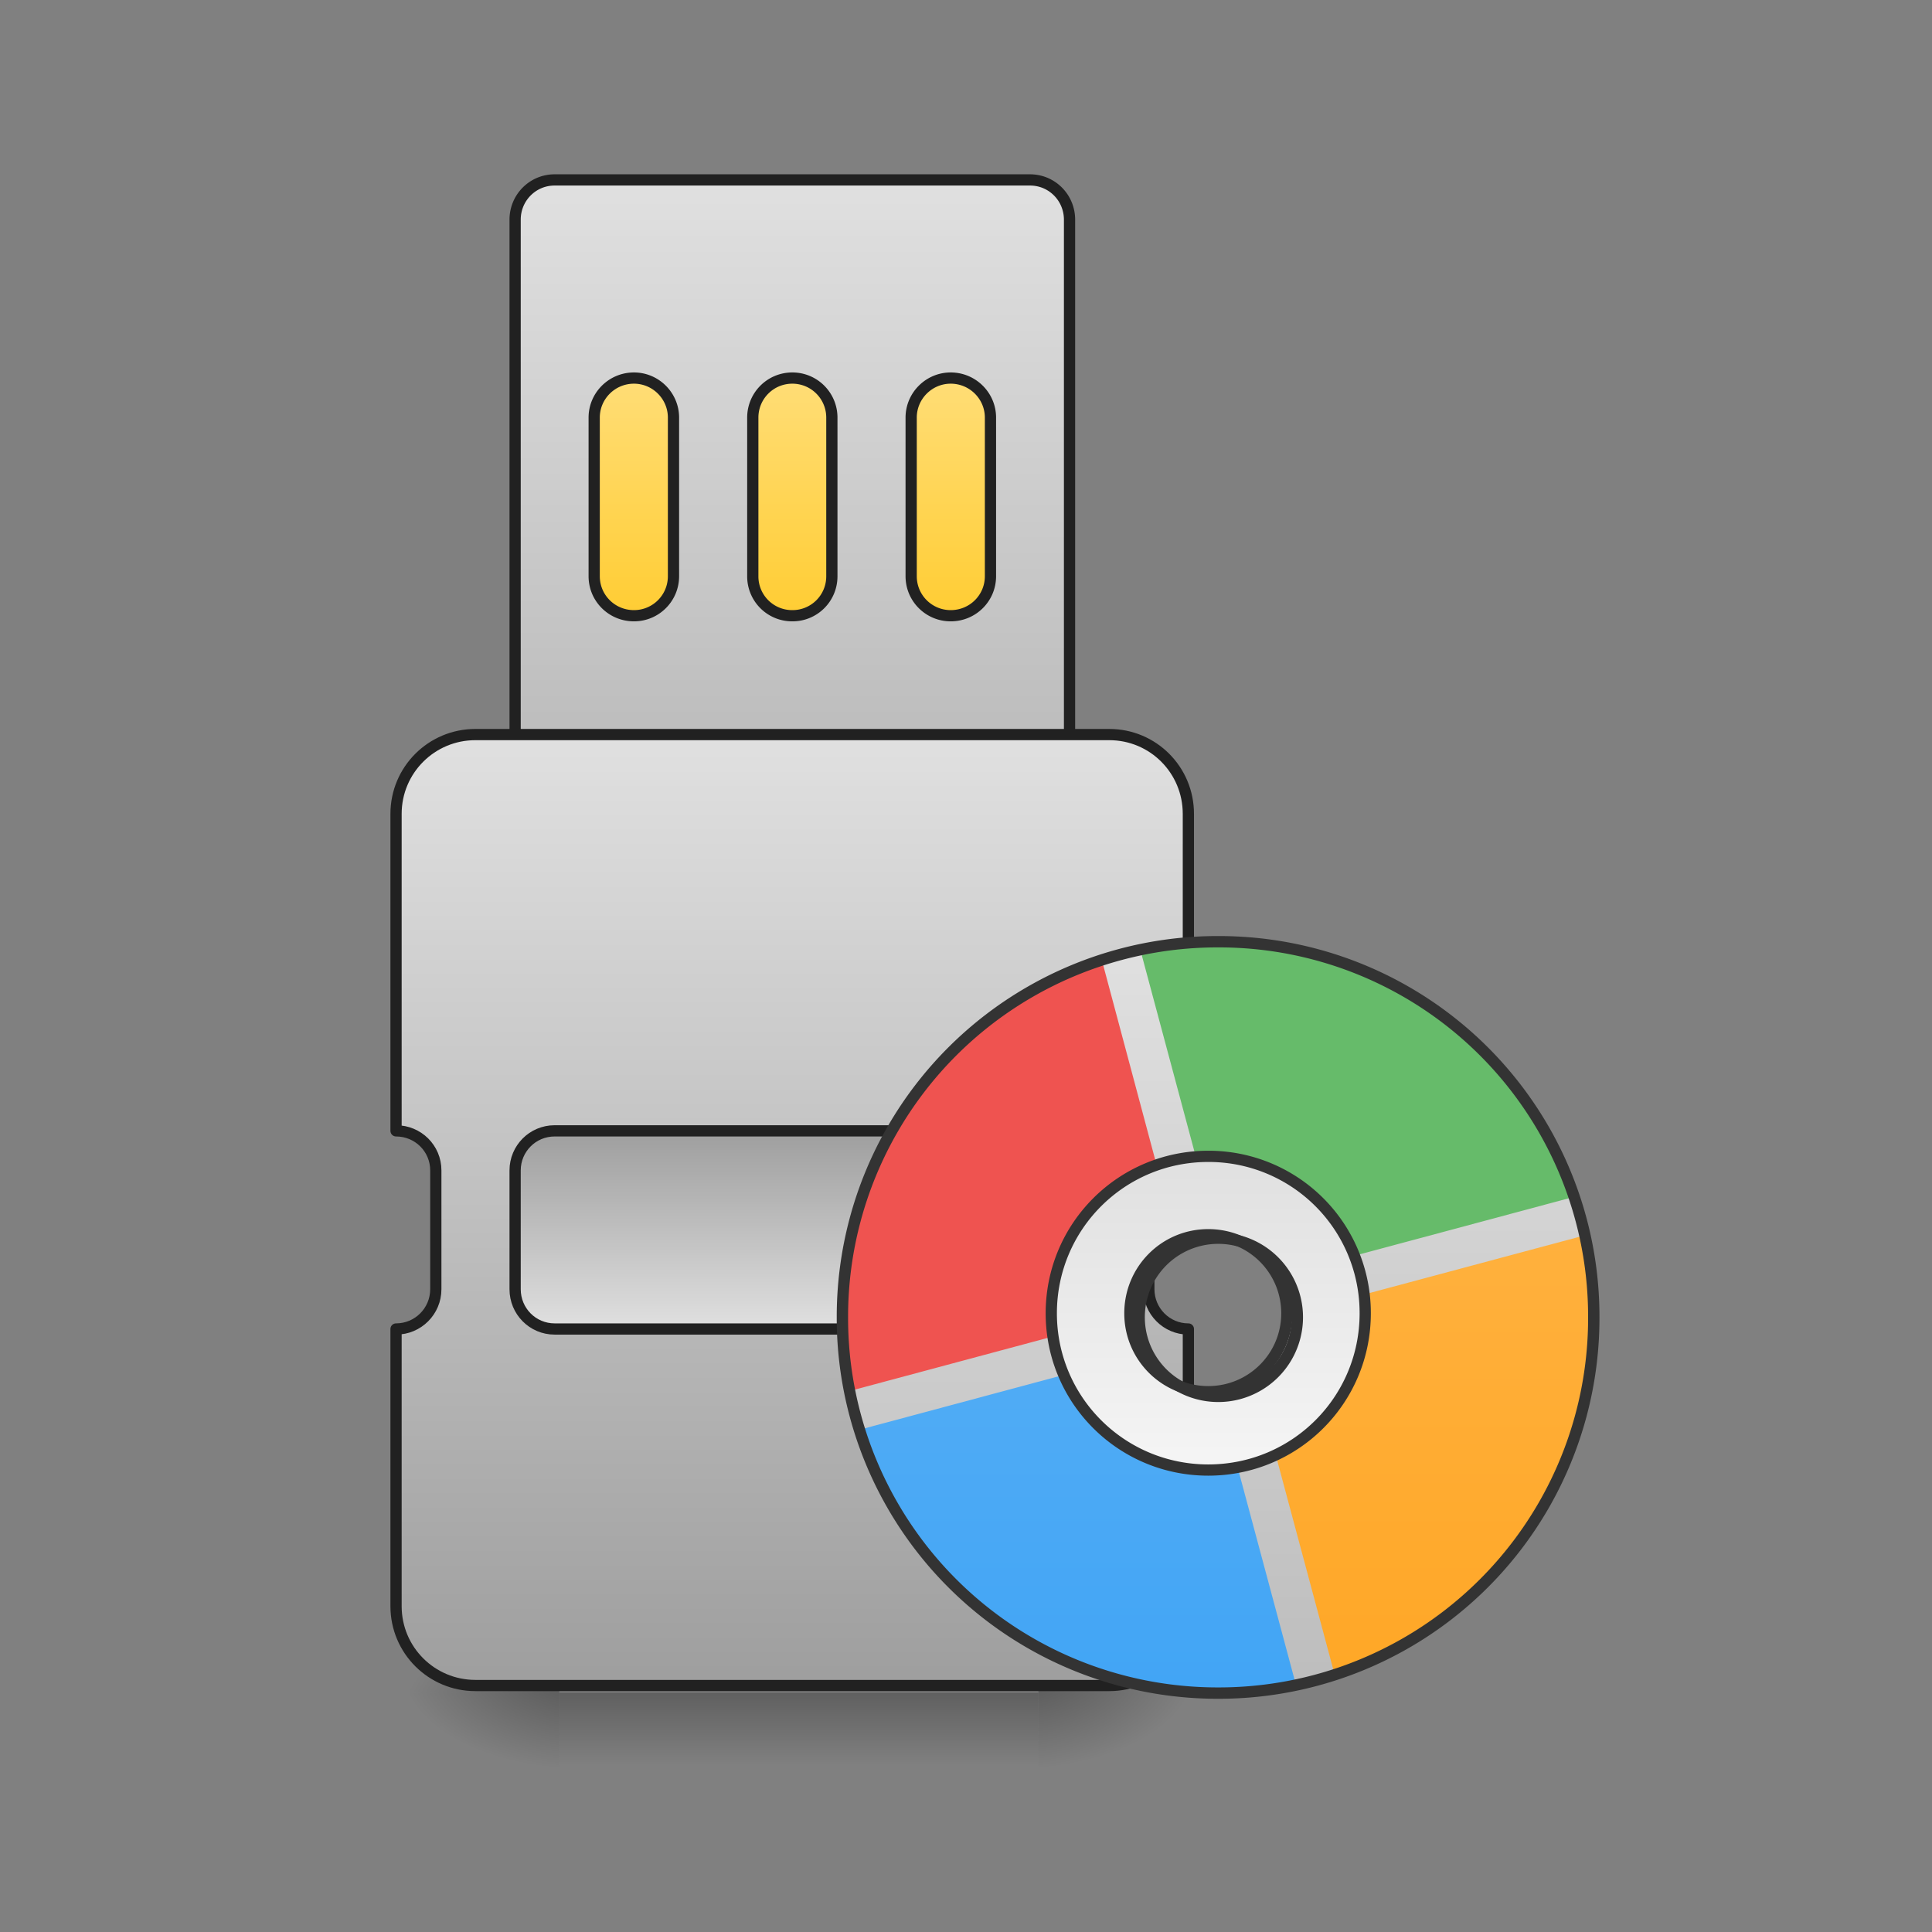 <svg xmlns="http://www.w3.org/2000/svg" width="32pt" height="32pt" viewBox="0 0 32 32"><rect x="0" y="0" width="32" height="32" fill="#808080" stroke="none"/><defs><linearGradient id="a" gradientUnits="userSpaceOnUse" x1="508" y1="233.5" x2="508" y2="254.667" gradientTransform="matrix(.062 0 0 .062 -18.523 13.439)"><stop offset="0" stop-opacity=".275"/><stop offset="1" stop-opacity="0"/></linearGradient><radialGradient id="b" gradientUnits="userSpaceOnUse" cx="450.909" cy="189.579" fx="450.909" fy="189.579" r="21.167" gradientTransform="matrix(0 -.078 -.141 0 43.53 63.595)"><stop offset="0" stop-opacity=".314"/><stop offset=".222" stop-opacity=".275"/><stop offset="1" stop-opacity="0"/></radialGradient><radialGradient id="c" gradientUnits="userSpaceOnUse" cx="450.909" cy="189.579" fx="450.909" fy="189.579" r="21.167" gradientTransform="matrix(0 .078 .141 0 -17.07 -7.527)"><stop offset="0" stop-opacity=".314"/><stop offset=".222" stop-opacity=".275"/><stop offset="1" stop-opacity="0"/></radialGradient><radialGradient id="d" gradientUnits="userSpaceOnUse" cx="450.909" cy="189.579" fx="450.909" fy="189.579" r="21.167" gradientTransform="matrix(0 -.078 .141 0 -17.07 63.595)"><stop offset="0" stop-opacity=".314"/><stop offset=".222" stop-opacity=".275"/><stop offset="1" stop-opacity="0"/></radialGradient><radialGradient id="e" gradientUnits="userSpaceOnUse" cx="450.909" cy="189.579" fx="450.909" fy="189.579" r="21.167" gradientTransform="matrix(0 .078 -.141 0 43.53 -7.527)"><stop offset="0" stop-opacity=".314"/><stop offset=".222" stop-opacity=".275"/><stop offset="1" stop-opacity="0"/></radialGradient><linearGradient id="f" gradientUnits="userSpaceOnUse" x1="254" y1="-41.667" x2="254" y2="-126.333" gradientTransform="translate(-42.333)"><stop offset="0" stop-color="#ffca28"/><stop offset="1" stop-color="#ffe082"/></linearGradient><linearGradient id="g" gradientUnits="userSpaceOnUse" x1="960" y1="735.118" x2="960" y2="175.118" gradientTransform="matrix(.265 0 0 .265 -42.333 -215)"><stop offset="0" stop-color="#bdbdbd"/><stop offset="1" stop-color="#e0e0e0"/></linearGradient><linearGradient id="h" gradientUnits="userSpaceOnUse" x1="960" y1="1695.118" x2="960" y2="735.118" gradientTransform="matrix(.265 0 0 .265 -42.333 -215)"><stop offset="0" stop-color="#9e9e9e"/><stop offset="1" stop-color="#e0e0e0"/></linearGradient><linearGradient id="i" gradientUnits="userSpaceOnUse" x1="254" y1="85.333" x2="254" y2="138.25" gradientTransform="translate(-42.333)"><stop offset="0" stop-color="#9e9e9e"/><stop offset="1" stop-color="#e0e0e0"/></linearGradient><linearGradient id="j" gradientUnits="userSpaceOnUse" x1="254" y1="-168.667" x2="254" y2="233.5" gradientTransform="matrix(.031 0 0 .031 12.316 20.816)"><stop offset="0" stop-color="#e0e0e0"/><stop offset="1" stop-color="#bdbdbd"/></linearGradient><linearGradient id="k" gradientUnits="userSpaceOnUse" x1="317.5" y1="233.5" x2="317.5" y2="32.417" gradientTransform="matrix(.062 0 0 .062 0 13.439)"><stop offset="0" stop-color="#42a5f5"/><stop offset="1" stop-color="#64b5f6"/></linearGradient><linearGradient id="l" gradientUnits="userSpaceOnUse" x1="338.667" y1="233.5" x2="338.667" y2="32.417" gradientTransform="matrix(.062 0 0 .062 0 13.439)"><stop offset="0" stop-color="#ffa726"/><stop offset="1" stop-color="#ffb74d"/></linearGradient><linearGradient id="m" gradientUnits="userSpaceOnUse" x1="254" y1="117.083" x2="254" y2="-52.25" gradientTransform="matrix(.495 0 0 .495 197.035 118.017)"><stop offset="0" stop-color="#f5f5f5"/><stop offset="1" stop-color="#e0e0e0"/></linearGradient></defs><path d="M9.262 28.035h7.937v1.32H9.262zm0 0" fill="url(#a)"/><path d="M17.2 28.035h2.644v-1.324h-2.645zm0 0" fill="url(#b)"/><path d="M9.262 28.035H6.613v1.32h2.649zm0 0" fill="url(#c)"/><path d="M9.262 28.035H6.613v-1.324h2.649zm0 0" fill="url(#d)"/><path d="M17.2 28.035h2.644v1.32h-2.645zm0 0" fill="url(#e)"/><path d="M158.735-126.321H264.6c5.812 0 10.561 4.75 10.561 10.562v63.493c0 5.875-4.75 10.624-10.561 10.624H158.735c-5.812 0-10.562-4.75-10.562-10.624v-63.493c0-5.812 4.75-10.562 10.562-10.562zm0 0" transform="matrix(.062 0 0 .062 0 13.439)" fill="url(#f)" stroke-width="3" stroke-linecap="square" stroke-linejoin="round" stroke="#212121"/><path d="M148.173-168.692c-5.874 0-10.561 4.75-10.561 10.624v137.55c0 5.874 4.687 10.623 10.561 10.623h126.988c5.875 0 10.562-4.75 10.562-10.624v-137.549c0-5.874-4.687-10.624-10.562-10.624zm21.186 52.933c5.812 0 10.561 4.75 10.561 10.561v42.371c0 5.874-4.75 10.561-10.561 10.561-5.875 0-10.624-4.687-10.624-10.561v-42.371c0-5.812 4.75-10.561 10.624-10.561zm42.308 0c5.875 0 10.562 4.75 10.562 10.561v42.371a10.509 10.509 0 0 1-10.562 10.561 10.509 10.509 0 0 1-10.561-10.561v-42.371c0-5.812 4.687-10.561 10.561-10.561zm42.309 0c5.874 0 10.624 4.75 10.624 10.561v42.371c0 5.874-4.75 10.561-10.624 10.561-5.812 0-10.562-4.687-10.562-10.561v-42.371c0-5.812 4.75-10.561 10.562-10.561zm0 0" transform="matrix(.062 0 0 .062 0 13.439)" fill="url(#g)" stroke-width="3" stroke-linecap="square" stroke-linejoin="round" stroke="#212121"/><path d="M126.988-20.519c-11.687 0-21.186 9.437-21.186 21.186v84.68c5.875 0 10.624 4.686 10.624 10.56v31.748c0 5.874-4.75 10.624-10.624 10.624v74.055c0 11.75 9.5 21.186 21.186 21.186h169.359c11.686 0 21.123-9.437 21.123-21.186V138.28c-5.812 0-10.562-4.75-10.562-10.624V95.908c0-5.875 4.75-10.562 10.562-10.562V.666c0-11.748-9.437-21.185-21.123-21.185zm0 0" transform="matrix(.062 0 0 .062 0 13.439)" fill="url(#h)" stroke-width="3" stroke-linecap="square" stroke-linejoin="round" stroke="#212121"/><path d="M148.173 85.346h126.988c5.875 0 10.562 4.75 10.562 10.562v31.747c0 5.874-4.687 10.624-10.562 10.624H148.173c-5.874 0-10.561-4.75-10.561-10.624V95.908c0-5.812 4.687-10.562 10.561-10.562zm0 0" transform="matrix(.062 0 0 .062 0 13.439)" fill="url(#i)" stroke-width="3" stroke-linecap="square" stroke-linejoin="round" stroke="#212121"/><path d="M20.176 15.598a6.21 6.21 0 0 0-6.223 6.222 6.212 6.212 0 0 0 6.223 6.223 6.21 6.21 0 0 0 6.222-6.223 6.207 6.207 0 0 0-6.222-6.222zm0 4.91a1.31 1.31 0 1 1 .004 2.62 1.31 1.31 0 0 1-.004-2.62zm0 0" fill="url(#j)"/><path d="M18.25 15.902a6.205 6.205 0 0 0-4.176 7.137l4.793-1.285c.02-.445.27-.852.66-1.074zm0 0" fill="#ef5350"/><path d="M18.887 15.73l1.281 4.778c.45-.004.871.226 1.11.601l4.792-1.285a6.204 6.204 0 0 0-7.183-4.094zm0 0" fill="#66bb6a"/><path d="M14.238 23.68a6.207 6.207 0 0 0 7.227 4.226l-1.281-4.777a1.308 1.308 0 0 1-1.18-.727zm0 0" fill="url(#k)"/><path d="M21.484 21.738c.032.5-.226.977-.66 1.219l1.281 4.777a6.21 6.21 0 0 0 4.145-7.273zm0 0" fill="url(#l)"/><path d="M322.782 92.158c-23.186 0-41.934 18.686-41.934 41.934 0 23.185 18.748 41.87 41.934 41.87 23.247 0 41.933-18.685 41.933-41.87a41.82 41.82 0 0 0-41.933-41.934zm0 20.936c11.624 0 20.998 9.374 20.998 20.998 0 11.561-9.374 20.935-20.998 20.935s-20.936-9.374-20.936-20.935c0-11.624 9.312-20.998 20.936-20.998zm0 0" transform="matrix(.062 0 0 .062 0 13.439)" fill="url(#m)" stroke-width="3" stroke-linecap="round" stroke="#333"/><path d="M20.176 15.598a6.21 6.21 0 0 0-6.223 6.222 6.212 6.212 0 0 0 6.223 6.223 6.21 6.21 0 0 0 6.222-6.223 6.207 6.207 0 0 0-6.222-6.222zm0 4.91a1.31 1.31 0 1 1 .004 2.62 1.31 1.31 0 0 1-.004-2.62zm0 0" fill="none" stroke-width=".188" stroke-linecap="round" stroke="#333"/></svg>